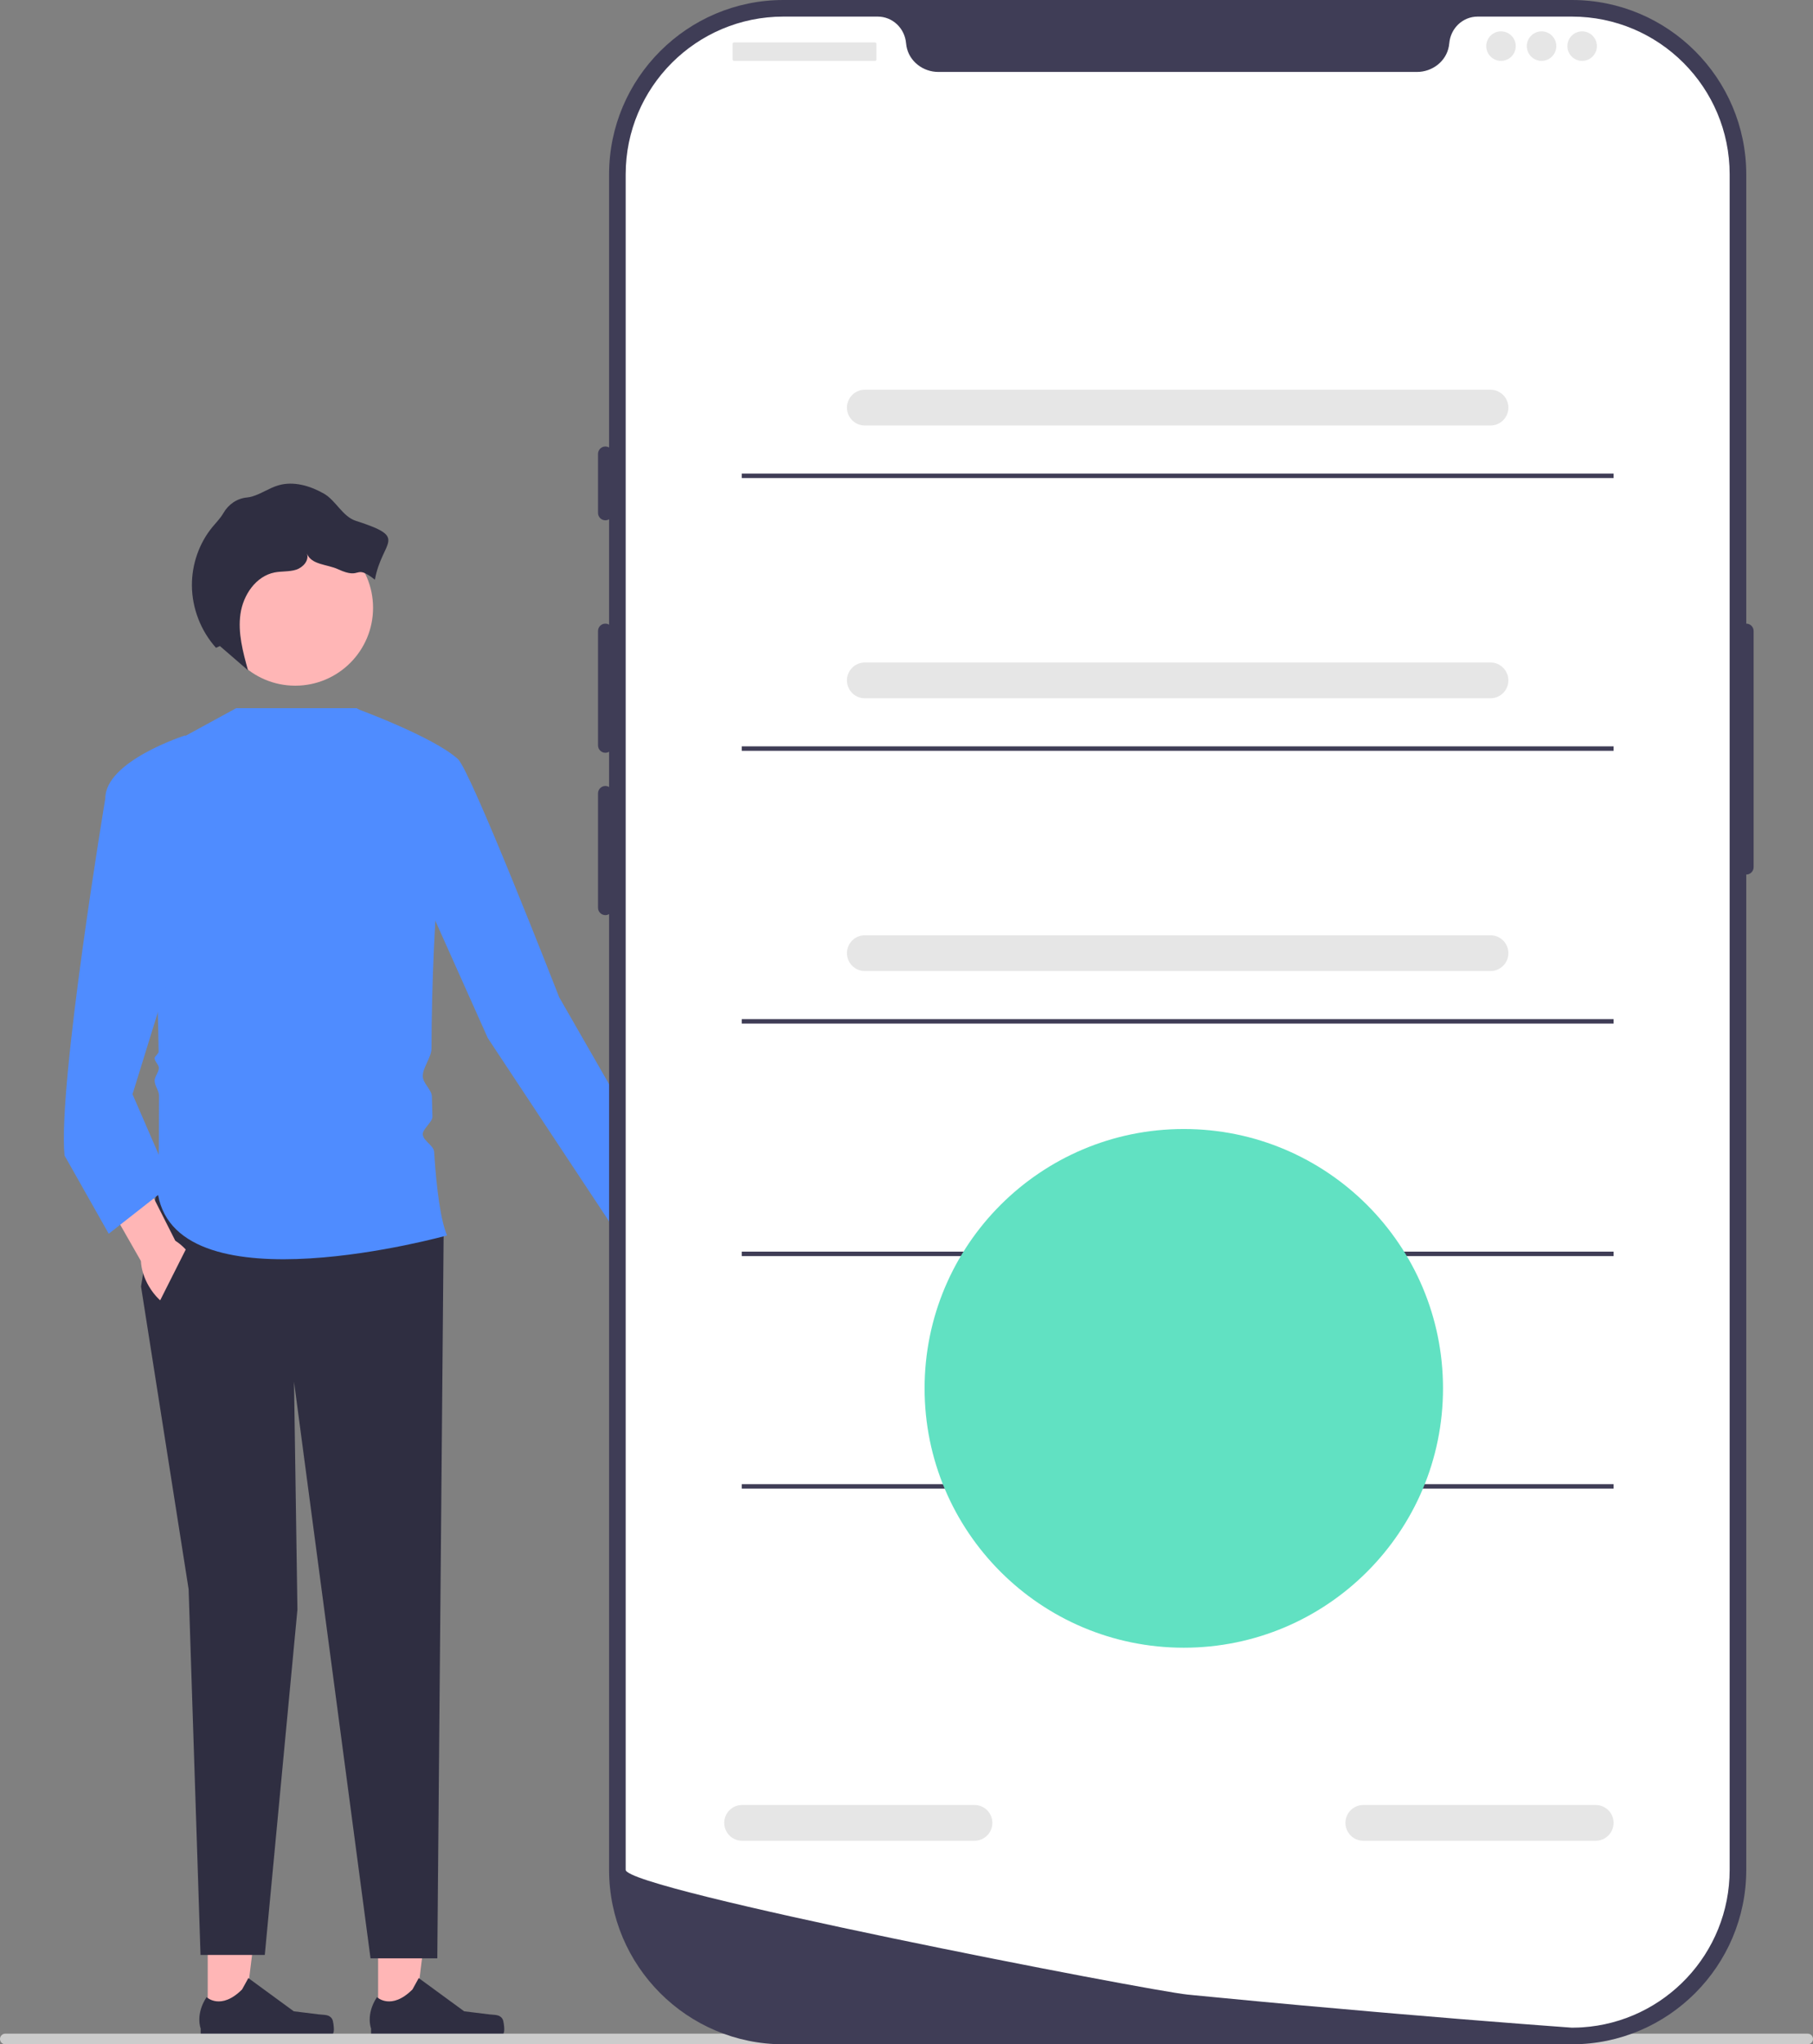 <svg xmlns="http://www.w3.org/2000/svg" width="405.67" height="457.176" viewBox="0 0 405.67 457.176" xmlns:xlink="http://www.w3.org/1999/xlink"><rect x="0" y="0" width="405.67" height="457.176" fill="#808080" stroke="none"/><g><path d="M155.533,279.994c2.305,4.463,1.872,9.27-.968,10.737-2.84,1.467-7.011-.961-9.316-5.424-1.009-1.953-1.493-3.973-1.481-5.749l-9.531-19.032,9.026-4.282,8.438,19.216c1.456,1.018,2.823,2.581,3.832,4.535Z" fill="#ffb6b6"/><g><polygon points="84.605 451.718 92.732 451.717 96.597 420.372 84.604 420.373 84.605 451.718" fill="#ffb6b6"/><path d="M112.447,451.533h0c.253,.426,.387,1.802,.387,2.297h0c0,1.523-1.235,2.758-2.758,2.758h-25.166c-1.039,0-1.882-.842-1.882-1.882v-1.048s-1.245-3.149,1.318-7.03c0,0,3.186,3.039,7.946-1.721l1.404-2.543,10.161,7.431,5.632,.693c1.232,.152,2.325-.024,2.958,1.044Z" fill="#2f2e41"/></g><g><polygon points="46.481 451.718 54.608 451.717 58.473 420.372 46.48 420.373 46.481 451.718" fill="#ffb6b6"/><path d="M74.323,451.533h0c.253,.426,.387,1.802,.387,2.297h0c0,1.523-1.235,2.758-2.758,2.758h-25.166c-1.039,0-1.882-.842-1.882-1.882v-1.048s-1.245-3.149,1.318-7.03c0,0,3.186,3.039,7.946-1.721l1.404-2.543,10.161,7.431,5.632,.693c1.232,.152,2.325-.024,2.958,1.044Z" fill="#2f2e41"/></g><polygon points="34.978 266.777 31.555 287.698 42.206 355.406 44.868 437.188 59.248 437.188 66.55 359.971 65.789 309 82.906 437.948 97.849 437.948 99.263 276.287 34.978 266.777" fill="#2f2e41"/><path d="M52.856,158.369h26.92l23.29,13.694c-3.625-.921-6.425,32.708-6.52,62.423-.006,1.975-1.963,4.245-1.945,6.173,.016,1.662,2.003,2.989,2.037,4.601,.032,1.507,.073,2.988,.122,4.439,.041,1.205-2.213,2.8-2.159,3.959,.068,1.481,2.446,2.509,2.535,3.902,.543,8.566,1.479,15.352,2.887,18.726,0,0-60.1,16.737-64.665-9.129,0,0,.261-9.297,.224-22.136-.003-1.139-.973-2.172-.982-3.363-.006-.885,.951-1.918,.941-2.828-.008-.748-.931-1.409-.941-2.172-.006-.455,.902-1.007,.895-1.466-.365-24.414-2.004-55.181-7.745-63.13l25.105-13.694Z" fill="#4f8cff"/><path d="M79.483,158.369s17.444,6.339,22.979,11.389c2.941,2.684,22.667,53.276,22.667,53.276l27.398,47.714-14.241,5.41-29.132-43.995-12.933-28.909-16.737-44.885Z" fill="#4f8cff"/><path d="M43.301,281.8c2.544,4.331,2.373,9.154-.384,10.773-2.756,1.619-7.053-.579-9.597-4.91-1.114-1.896-1.707-3.886-1.791-5.66l-10.55-18.486,8.781-4.766,9.469,18.73c1.509,.937,2.959,2.424,4.072,4.32Z" fill="#ffb6b6"/><path d="M49.053,181.953l-7.608-17.497s-17.878,5.706-17.878,14.074c0,0-10.651,63.904-9.129,79.88l9.89,17.497,14.074-11.031-8.749-20.16,19.399-62.763Z" fill="#4f8cff"/><polygon points="33.407 295.629 42.38 277.808 52.856 292.263 43.428 301.392 33.407 295.629" fill="#2f2e41"/><circle cx="66.063" cy="135.932" r="17.411" fill="#ffb6b6"/><path d="M79.639,116.483c-3.026-.969-4.457-4.568-7.225-6.128-3.061-1.725-6.722-2.802-10.097-1.826-2.071,.599-3.875,1.923-5.947,2.517-.362,.104-.743,.175-1.13,.212-2.229,.212-4.142,1.549-5.256,3.491l-.029,.05c-.654,1.119-1.583,2.046-2.408,3.045-3.01,3.648-4.639,8.388-4.606,13.117,.036,5.083,1.992,10.131,5.391,13.911l.868-.4c2.098,1.813,4.197,3.625,6.295,5.438-1.142-4.12-2.295-8.385-1.69-12.618,.605-4.233,3.451-8.456,7.648-9.273,1.588-.309,3.262-.122,4.803-.613,1.541-.491,2.961-2.075,2.432-3.604,.954,2.523,4.514,2.374,6.964,3.503,5.483,2.526,3.476-1.378,8.236,2.336,1.608-8.911,7.767-9.309-4.249-13.157Z" fill="#2f2e41"/></g><path d="M0,455.986c0,.66,.53,1.19,1.19,1.19H404.48c.66,0,1.19-.53,1.19-1.19,0-.66-.53-1.19-1.19-1.19H1.19c-.66,0-1.19,.53-1.19,1.19Z" fill="#ccc"/><path d="M351.722,457.176H175.297c-21.512,0-39.013-17.501-39.013-39.014V39.013c0-21.512,17.501-39.013,39.013-39.013h176.425c21.512,0,39.013,17.501,39.013,39.013V418.162c0,21.512-17.501,39.014-39.013,39.014Z" fill="#3f3d56"/><path d="M390.735,139.464c-.91,0-1.65,.74-1.65,1.65v52.815c0,.91,.74,1.65,1.65,1.65s1.65-.74,1.65-1.65v-52.815c0-.91-.74-1.65-1.65-1.65Z" fill="#3f3d56"/><path d="M387.022,39.014V418.156c0,18.724-14.573,34.041-33.001,35.229h-.008c-.272,.017-.545,.033-.825,.041-.487,.025-.974,.033-1.469,.033,0,0-1.816-.132-5.133-.38-3.35-.248-8.227-.619-14.309-1.106-1.824-.14-3.747-.297-5.777-.462-4.044-.33-8.483-.693-13.245-1.106-1.898-.157-3.862-.33-5.867-.503-10.249-.883-21.728-1.915-33.834-3.086-2.047-.19-4.11-.388-6.189-.594-.545-.058-1.098-.107-1.65-.165-8.632-.85-125.716-23.478-125.716-27.901V39.014c0-19.5,15.803-35.303,35.303-35.303h21.076c3.367,0,6.074,2.624,6.363,5.983,.025,.223,.05,.446,.091,.668,.611,3.375,3.705,5.727,7.138,5.727h107.082c3.433,0,6.528-2.352,7.138-5.727,.041-.223,.066-.446,.091-.668,.289-3.359,2.996-5.983,6.362-5.983h21.076c19.5,0,35.303,15.803,35.303,35.303Z" fill="#fff"/><path d="M135.459,99.853c-.91,0-1.65,.74-1.65,1.65v13.204c0,.91,.74,1.65,1.65,1.65s1.65-.74,1.65-1.65v-13.204c0-.91-.74-1.65-1.65-1.65Z" fill="#3f3d56"/><path d="M135.459,139.464c-.91,0-1.65,.74-1.65,1.65v25.582c0,.91,.74,1.65,1.65,1.65s1.65-.74,1.65-1.65v-25.582c0-.91-.74-1.65-1.65-1.65Z" fill="#3f3d56"/><path d="M135.459,175.773c-.91,0-1.65,.74-1.65,1.65v25.582c0,.91,.74,1.65,1.65,1.65s1.65-.74,1.65-1.65v-25.582c0-.91-.74-1.65-1.65-1.65Z" fill="#3f3d56"/><rect x="163.929" y="9.49" width="32.184" height="4.126" rx=".31" ry=".31" fill="#e6e6e6"/><circle cx="335.857" cy="10.315" r="3.301" fill="#e6e6e6"/><circle cx="344.935" cy="10.315" r="3.301" fill="#e6e6e6"/><circle cx="354.012" cy="10.315" r="3.301" fill="#e6e6e6"/><path d="M333.51,95.159H193.51c-2.206,0-4-1.794-4-4s1.794-4,4-4h140c2.206,0,4,1.794,4,4s-1.794,4-4,4Z" fill="#e6e6e6"/><path d="M357.05,411.659h-52c-2.206,0-4-1.794-4-4s1.794-4,4-4h52c2.206,0,4,1.794,4,4s-1.794,4-4,4Z" fill="#e6e6e6"/><path d="M218.05,411.659h-52c-2.206,0-4-1.794-4-4s1.794-4,4-4h52c2.206,0,4,1.794,4,4s-1.794,4-4,4Z" fill="#e6e6e6"/><rect x="165.969" y="105.907" width="195.081" height="1" fill="#3f3d56"/><path d="M333.51,156.159H193.51c-2.206,0-4-1.794-4-4s1.794-4,4-4h140c2.206,0,4,1.794,4,4s-1.794,4-4,4Z" fill="#e6e6e6"/><rect x="165.969" y="166.907" width="195.081" height="1" fill="#3f3d56"/><path d="M333.51,217.159H193.51c-2.206,0-4-1.794-4-4s1.794-4,4-4h140c2.206,0,4,1.794,4,4s-1.794,4-4,4Z" fill="#e6e6e6"/><rect x="165.969" y="227.907" width="195.081" height="1" fill="#3f3d56"/><rect x="165.969" y="279.907" width="195.081" height="1" fill="#3f3d56"/><rect x="165.969" y="331.907" width="195.081" height="1" fill="#3f3d56"/><circle cx="264.882" cy="310.486" r="58" fill="#61e1c2"/></svg>